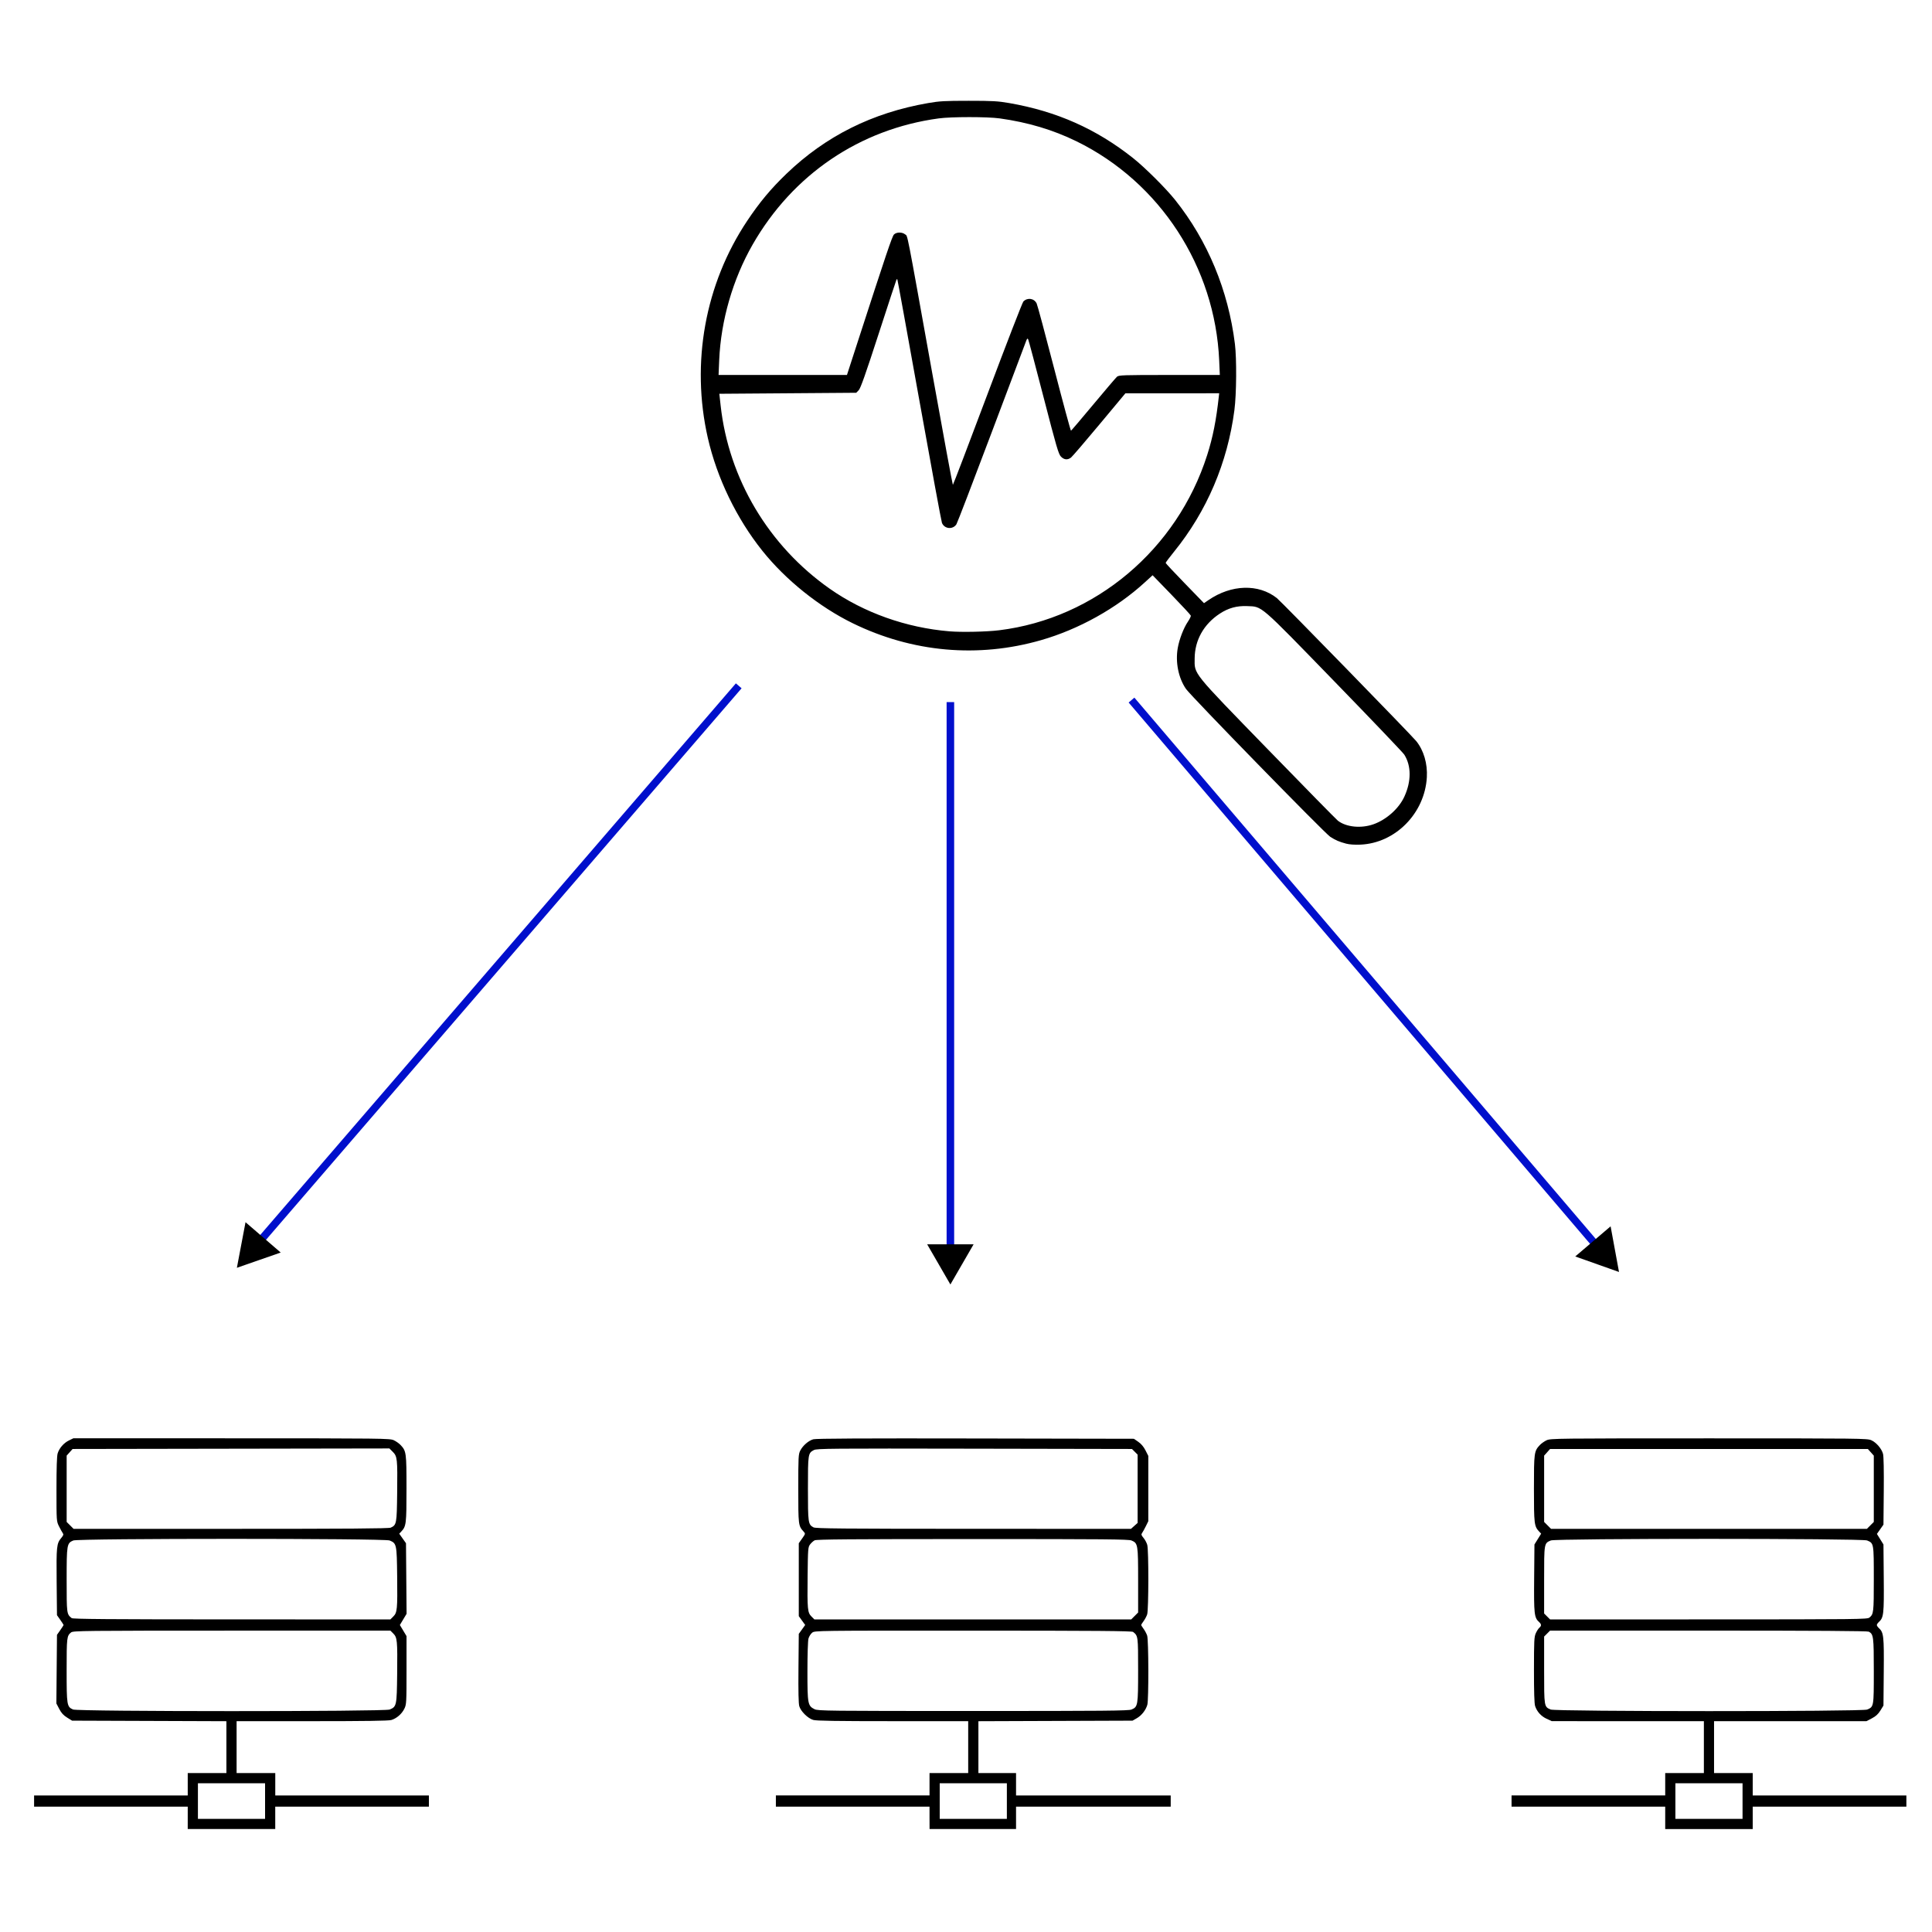 <?xml version="1.0" encoding="UTF-8" standalone="no"?>
<svg
   width="256"
   height="256"
   overflow="hidden"
   version="1.1"
   id="svg913"
   sodipodi:docname="SearchChart.svg"
   inkscape:version="1.2.2 (732a01da63, 2022-12-09)"
   inkscape:export-filename="SearchChart.svg"
   inkscape:export-xdpi="96"
   inkscape:export-ydpi="96"
   xmlns:inkscape="http://www.inkscape.org/namespaces/inkscape"
   xmlns:sodipodi="http://sodipodi.sourceforge.net/DTD/sodipodi-0.dtd"
   xmlns="http://www.w3.org/2000/svg"
   xmlns:svg="http://www.w3.org/2000/svg">
  <sodipodi:namedview
     id="namedview915"
     pagecolor="#ffffff"
     bordercolor="#000000"
     borderopacity="0.25"
     inkscape:showpageshadow="2"
     inkscape:pageopacity="0.0"
     inkscape:pagecheckerboard="0"
     inkscape:deskcolor="#d1d1d1"
     showgrid="false"
     inkscape:zoom="3.7083822"
     inkscape:cx="160.98664"
     inkscape:cy="126.47024"
     inkscape:window-width="1920"
     inkscape:window-height="1129"
     inkscape:window-x="-8"
     inkscape:window-y="-8"
     inkscape:window-maximized="1"
     inkscape:current-layer="svg913" />
  <defs
     id="defs815">
    <marker
       style="overflow:visible"
       id="marker2874"
       refX="0"
       refY="0"
       orient="auto-start-reverse"
       inkscape:stockid="TriangleStart"
       markerWidth="5.324"
       markerHeight="6.155"
       viewBox="0 0 5.324 6.155"
       inkscape:isstock="true"
       inkscape:collect="always"
       preserveAspectRatio="xMidYMid">
      <path
         transform="scale(0.5)"
         style="fill:context-stroke;fill-rule:evenodd;stroke:context-stroke;stroke-width:1pt"
         d="M 5.77,0 -2.88,5 V -5 Z"
         id="path2872" />
    </marker>
    <marker
       style="overflow:visible"
       id="marker2814"
       refX="0"
       refY="0"
       orient="auto-start-reverse"
       inkscape:stockid="TriangleStart"
       markerWidth="5.324"
       markerHeight="6.155"
       viewBox="0 0 5.324 6.155"
       inkscape:isstock="true"
       inkscape:collect="always"
       preserveAspectRatio="xMidYMid">
      <path
         transform="scale(0.5)"
         style="fill:context-stroke;fill-rule:evenodd;stroke:context-stroke;stroke-width:1pt"
         d="M 5.77,0 -2.88,5 V -5 Z"
         id="path2812" />
    </marker>
    <marker
       style="overflow:visible"
       id="TriangleStart"
       refX="0"
       refY="0"
       orient="auto-start-reverse"
       inkscape:stockid="TriangleStart"
       markerWidth="5.324"
       markerHeight="6.155"
       viewBox="0 0 5.324 6.155"
       inkscape:isstock="true"
       inkscape:collect="always"
       preserveAspectRatio="xMidYMid">
      <path
         transform="scale(0.5)"
         style="fill:context-stroke;fill-rule:evenodd;stroke:context-stroke;stroke-width:1pt"
         d="M 5.77,0 -2.88,5 V -5 Z"
         id="path135" />
    </marker>
    <clipPath
       id="clip0">
      <rect
         x="0"
         y="0"
         width="1280"
         height="720"
         id="rect776" />
    </clipPath>
    <clipPath
       id="clip1">
      <rect
         x="709"
         y="474"
         width="96"
         height="96"
         id="rect779" />
    </clipPath>
    <clipPath
       id="clip2">
      <rect
         x="709"
         y="474"
         width="96"
         height="96"
         id="rect782" />
    </clipPath>
    <clipPath
       id="clip3">
      <rect
         x="709"
         y="474"
         width="96"
         height="96"
         id="rect785" />
    </clipPath>
    <clipPath
       id="clip4">
      <rect
         x="575"
         y="474"
         width="96"
         height="96"
         id="rect788" />
    </clipPath>
    <clipPath
       id="clip5">
      <rect
         x="575"
         y="474"
         width="96"
         height="96"
         id="rect791" />
    </clipPath>
    <clipPath
       id="clip6">
      <rect
         x="575"
         y="474"
         width="96"
         height="96"
         id="rect794" />
    </clipPath>
    <clipPath
       id="clip7">
      <rect
         x="440"
         y="474"
         width="96"
         height="96"
         id="rect797" />
    </clipPath>
    <clipPath
       id="clip8">
      <rect
         x="440"
         y="474"
         width="96"
         height="96"
         id="rect800" />
    </clipPath>
    <clipPath
       id="clip9">
      <rect
         x="440"
         y="474"
         width="96"
         height="96"
         id="rect803" />
    </clipPath>
    <clipPath
       id="clip10">
      <rect
         x="559"
         y="237"
         width="162"
         height="161"
         id="rect806" />
    </clipPath>
    <clipPath
       id="clip11">
      <rect
         x="559"
         y="237"
         width="162"
         height="161"
         id="rect809" />
    </clipPath>
    <clipPath
       id="clip12">
      <rect
         x="559"
         y="237"
         width="162"
         height="161"
         id="rect812" />
    </clipPath>
  </defs>
  <path
     style="fill:#000000;stroke-width:0.135"
     d="M 24.876,240.873 V 239.39 H 14.696 4.517 v -0.742 -0.742 H 14.696 24.876 v -1.483 -1.483 h 2.562 2.562 v -3.435 -3.435 l -10.224,-0.037 -10.224,-0.037 -0.658,-0.407 C 8.412,227.292 8.134,226.988 7.853,226.45 l -0.383,-0.734 0.04,-4.546 0.04,-4.546 0.438,-0.621 c 0.241,-0.342 0.438,-0.648 0.438,-0.681 0,-0.033 -0.197,-0.339 -0.438,-0.681 l -0.438,-0.621 -0.043,-4.405 c -0.046,-4.719 -0.006,-5.097 0.61,-5.829 0.294,-0.349 0.329,-0.464 0.196,-0.647 -0.089,-0.122 -0.311,-0.525 -0.495,-0.896 -0.333,-0.673 -0.333,-0.679 -0.334,-4.906 -8.666e-4,-2.784 0.051,-4.407 0.153,-4.745 0.211,-0.705 0.811,-1.393 1.506,-1.73 l 0.582,-0.282 20.957,0.003 c 20.111,0.003 20.979,0.013 21.496,0.253 0.297,0.137 0.703,0.424 0.903,0.637 0.756,0.806 0.782,1.002 0.782,5.781 0,4.676 -0.037,4.985 -0.689,5.679 l -0.272,0.289 0.447,0.633 0.447,0.633 0.039,4.675 0.039,4.675 -0.445,0.742 -0.445,0.742 0.441,0.736 0.441,0.736 v 4.514 c 0,4.303 -0.013,4.541 -0.282,5.096 -0.337,0.696 -1.025,1.295 -1.73,1.506 -0.365,0.109 -3.41,0.154 -10.509,0.154 h -9.995 v 3.438 3.438 h 2.562 2.562 v 1.483 1.483 H 46.651 56.831 v 0.742 0.742 H 46.651 36.471 v 1.483 1.483 h -5.798 -5.798 z m 10.247,-2.225 v -2.36 h -4.449 -4.449 v 2.36 2.36 h 4.449 4.449 z m 16.51,-12.123 c 0.919,-0.384 0.945,-0.506 0.993,-4.724 0.05,-4.411 0.01,-4.828 -0.516,-5.354 l -0.383,-0.383 -21.01,0.003 c -19.703,0.003 -21.028,0.018 -21.298,0.236 -0.565,0.458 -0.589,0.658 -0.589,5.017 0,4.651 0.031,4.841 0.851,5.198 0.65,0.283 41.275,0.289 41.951,0.006 z m 0.477,-12.326 c 0.526,-0.526 0.566,-0.943 0.516,-5.354 -0.048,-4.218 -0.073,-4.34 -0.993,-4.724 -0.687,-0.287 -41.235,-0.286 -41.921,6.4e-4 -0.853,0.356 -0.881,0.522 -0.881,5.232 0,4.489 0.006,4.533 0.668,5.055 0.162,0.127 4.912,0.165 21.219,0.169 l 21.01,0.004 z m -0.344,-11.773 c 0.784,-0.357 0.813,-0.515 0.861,-4.631 0.052,-4.504 0.018,-4.819 -0.583,-5.42 l -0.448,-0.448 -20.989,0.035 -20.989,0.035 -0.393,0.44 -0.393,0.44 v 4.393 4.393 l 0.458,0.458 0.458,0.458 H 30.587 c 15.46,0 20.926,-0.04 21.18,-0.156 z"
     id="path708" />
  <path
     style="fill:#000000;stroke-width:0.135"
     d="m 123.167,240.873 v -1.483 h -10.18 -10.18 v -0.742 -0.742 h 10.18 10.18 v -1.483 -1.483 h 2.562 2.562 v -3.438 -3.438 h -9.995 c -7.518,0 -10.133,-0.041 -10.55,-0.166 -0.704,-0.21 -1.634,-1.128 -1.835,-1.81 -0.104,-0.353 -0.139,-1.963 -0.11,-5.054 l 0.042,-4.536 0.424,-0.59 0.424,-0.59 -0.424,-0.585 -0.424,-0.585 v -4.83 -4.83 l 0.447,-0.634 c 0.445,-0.631 0.446,-0.635 0.184,-0.921 -0.687,-0.753 -0.698,-0.843 -0.698,-5.679 0,-4.217 0.018,-4.564 0.262,-5.042 0.34,-0.666 1.085,-1.314 1.725,-1.499 0.359,-0.104 6.64,-0.135 21.496,-0.107 l 20.988,0.04 0.585,0.405 c 0.383,0.265 0.713,0.658 0.955,1.137 l 0.371,0.731 -0.001,4.324 -0.001,4.324 -0.333,0.674 c -0.183,0.371 -0.406,0.774 -0.495,0.896 -0.133,0.182 -0.098,0.297 0.194,0.645 0.196,0.233 0.419,0.649 0.495,0.924 0.197,0.71 0.186,8.617 -0.013,9.212 -0.084,0.252 -0.297,0.651 -0.472,0.888 -0.175,0.236 -0.318,0.468 -0.318,0.515 0,0.047 0.143,0.279 0.318,0.515 0.175,0.236 0.388,0.635 0.472,0.888 0.193,0.576 0.212,8.508 0.022,9.171 -0.202,0.704 -0.755,1.412 -1.387,1.774 l -0.571,0.327 -10.213,0.037 -10.213,0.037 v 3.435 3.435 h 2.494 2.494 v 1.483 1.483 h 10.247 10.247 v 0.742 0.742 h -10.247 -10.247 v 1.483 1.483 h -5.73 -5.73 z m 10.247,-2.225 v -2.36 h -4.449 -4.449 v 2.36 2.36 h 4.449 4.449 z m 16.512,-12.124 c 0.853,-0.356 0.881,-0.522 0.881,-5.232 0,-4.489 -0.006,-4.533 -0.668,-5.055 -0.162,-0.127 -4.906,-0.165 -21.19,-0.169 -20.936,-0.004 -20.982,-0.004 -21.332,0.272 -0.193,0.152 -0.413,0.501 -0.489,0.775 -0.08,0.288 -0.139,2.124 -0.139,4.342 -6e-4,4.323 0.046,4.574 0.943,5.022 0.443,0.221 1.727,0.236 21.004,0.236 17.44,1.4e-4 20.601,-0.029 20.991,-0.191 z m 0.423,-12.401 0.458,-0.458 v -4.267 c 0,-4.758 -0.027,-4.919 -0.881,-5.276 -0.39,-0.163 -3.557,-0.191 -21.058,-0.19 -16.081,0.002 -20.671,0.038 -20.924,0.169 -0.178,0.092 -0.451,0.338 -0.607,0.547 -0.269,0.362 -0.285,0.568 -0.325,4.18 -0.049,4.438 -0.01,4.847 0.515,5.372 l 0.383,0.383 h 20.99 20.99 z m -0.049,-11.935 0.44,-0.393 v -4.525 -4.525 l -0.374,-0.374 -0.374,-0.374 -20.862,-0.04 c -19.118,-0.037 -20.897,-0.021 -21.284,0.181 -0.776,0.406 -0.791,0.508 -0.791,5.117 0,4.553 0.027,4.743 0.736,5.129 0.287,0.156 3.72,0.187 21.205,0.192 l 20.863,0.005 z"
     id="path710" />
  <path
     style="fill:#000000;stroke-width:0.135"
     d="m 220.649,240.873 v -1.483 h -10.18 -10.18 v -0.742 -0.742 h 10.18 10.18 v -1.483 -1.483 h 2.562 2.562 v -3.438 -3.438 l -10.079,-0.001 -10.079,-0.001 -0.69,-0.321 c -0.732,-0.341 -1.264,-0.932 -1.516,-1.685 -0.102,-0.305 -0.152,-1.902 -0.15,-4.786 0.003,-3.894 0.028,-4.382 0.248,-4.867 0.135,-0.297 0.346,-0.623 0.469,-0.724 0.294,-0.244 0.282,-0.462 -0.041,-0.754 -0.641,-0.58 -0.692,-1.044 -0.651,-5.814 l 0.039,-4.462 0.444,-0.714 0.444,-0.714 -0.269,-0.287 c -0.649,-0.691 -0.687,-1.003 -0.687,-5.676 0,-4.779 0.026,-4.975 0.782,-5.781 0.2,-0.213 0.606,-0.5 0.903,-0.637 0.518,-0.24 1.382,-0.25 21.505,-0.25 20.107,0 20.988,0.01 21.515,0.249 0.667,0.303 1.364,1.115 1.551,1.807 0.086,0.316 0.123,2.204 0.098,4.944 l -0.041,4.433 -0.434,0.615 -0.434,0.615 0.434,0.698 0.434,0.698 0.039,4.462 c 0.042,4.77 -0.01,5.235 -0.651,5.814 -0.146,0.132 -0.265,0.312 -0.265,0.4 0,0.088 0.119,0.268 0.265,0.4 0.64,0.58 0.693,1.044 0.651,5.813 l -0.039,4.46 -0.407,0.657 c -0.296,0.478 -0.603,0.76 -1.128,1.034 l -0.721,0.377 H 237.217 227.121 v 3.438 3.438 h 2.562 2.562 v 1.483 1.483 h 10.18 10.18 v 0.742 0.742 h -10.18 -10.18 v 1.483 1.483 h -5.798 -5.798 z m 10.247,-2.225 v -2.36 h -4.449 -4.449 v 2.36 2.36 h 4.449 4.449 z m 16.503,-12.12 c 0.894,-0.374 0.89,-0.348 0.89,-5.107 0,-4.561 -0.041,-4.883 -0.667,-5.218 -0.175,-0.093 -7.11,-0.139 -21.245,-0.139 h -20.985 l -0.394,0.394 -0.394,0.394 v 4.43 c 0,4.89 -0.004,4.864 0.86,5.24 0.636,0.277 41.273,0.282 41.935,0.006 z m 0.301,-12.186 c 0.566,-0.459 0.589,-0.654 0.589,-5.115 0,-4.761 0.004,-4.736 -0.89,-5.109 -0.673,-0.281 -41.233,-0.281 -41.905,0 -0.897,0.375 -0.89,0.333 -0.89,5.246 v 4.43 l 0.394,0.394 0.394,0.394 21.01,-0.003 c 19.703,-0.003 21.028,-0.018 21.298,-0.236 z m 0.13,-12.219 0.458,-0.458 v -4.393 -4.393 l -0.393,-0.44 -0.393,-0.44 H 226.446 205.391 l -0.393,0.44 -0.393,0.44 v 4.393 4.393 l 0.458,0.458 0.458,0.458 h 20.926 20.926 z"
     id="path714" />
  <path
     style="fill:#000000;stroke-width:0.135"
     d="m 178.38,111.79 c -0.947,-0.255 -1.389,-0.445 -2.12,-0.913 -0.719,-0.46 -18.468,-18.655 -19.115,-19.595 -0.994,-1.444 -1.414,-3.533 -1.089,-5.404 0.202,-1.162 0.777,-2.66 1.342,-3.497 0.238,-0.352 0.414,-0.715 0.392,-0.806 -0.022,-0.091 -1.171,-1.333 -2.553,-2.759 l -2.512,-2.593 -1.061,0.969 c -3.75,3.427 -8.718,6.192 -13.711,7.629 -8.356,2.405 -17.074,1.623 -24.967,-2.24 -4.433,-2.169 -8.863,-5.719 -11.953,-9.578 -3.43,-4.283 -6.03,-9.66 -7.242,-14.973 -2.267,-9.939 -0.367,-20.412 5.221,-28.775 1.649,-2.468 3.128,-4.241 5.191,-6.225 5.209,-5.007 11.377,-8.086 18.774,-9.372 1.512,-0.263 2.216,-0.302 5.38,-0.302 3.164,0 3.868,0.04 5.38,0.302 6.278,1.091 11.526,3.423 16.395,7.284 1.574,1.248 4.35,4.011 5.579,5.551 4.316,5.412 7.04,11.973 7.92,19.078 0.245,1.98 0.21,6.646 -0.066,8.764 -0.911,6.982 -3.644,13.395 -8.001,18.772 -0.615,0.759 -1.114,1.426 -1.11,1.483 0.004,0.057 1.149,1.28 2.544,2.718 l 2.537,2.614 0.591,-0.405 c 3.03,-2.077 6.627,-2.185 9.059,-0.271 0.567,0.447 17.829,18.156 18.47,18.95 0.996,1.232 1.511,2.988 1.408,4.796 -0.272,4.774 -4.168,8.727 -8.796,8.926 -0.756,0.033 -1.468,-0.016 -1.888,-0.129 z m 3.603,-2.567 c 1.721,-0.608 3.372,-2.079 4.096,-3.652 0.941,-2.044 0.938,-4.092 -0.008,-5.582 -0.169,-0.267 -4.33,-4.626 -9.247,-9.688 -10.088,-10.386 -9.531,-9.906 -11.592,-9.989 -1.355,-0.054 -2.472,0.256 -3.609,1.002 -2.118,1.39 -3.308,3.511 -3.325,5.923 -0.015,2.152 -0.435,1.629 9.73,12.089 4.878,5.019 9.039,9.258 9.247,9.42 1.098,0.855 3.07,1.054 4.708,0.476 z M 132.403,83.512 c 12.716,-1.569 23.559,-10.7 27.55,-23.202 0.757,-2.372 1.2,-4.604 1.554,-7.828 l 0.041,-0.371 -6.213,0.002 -6.213,0.002 -3.438,4.125 c -1.891,2.269 -3.583,4.24 -3.76,4.38 -0.451,0.358 -0.919,0.317 -1.344,-0.116 -0.32,-0.326 -0.598,-1.278 -2.298,-7.854 -1.063,-4.116 -1.983,-7.574 -2.043,-7.685 -0.085,-0.157 -0.144,-0.113 -0.265,0.202 -0.086,0.222 -2.155,5.712 -4.598,12.199 -2.443,6.487 -4.535,11.935 -4.648,12.107 -0.481,0.734 -1.596,0.622 -1.917,-0.193 -0.083,-0.211 -1.435,-7.543 -3.004,-16.293 -1.569,-8.75 -2.876,-15.935 -2.904,-15.966 -0.028,-0.031 -0.075,-0.031 -0.104,0 -0.029,0.031 -1.096,3.272 -2.37,7.202 -1.747,5.385 -2.399,7.229 -2.647,7.483 l -0.329,0.337 -9.069,0.067 -9.069,0.067 0.171,1.551 c 1.069,9.713 6.366,18.605 14.468,24.287 4.519,3.169 10.126,5.163 15.855,5.638 1.626,0.135 4.923,0.064 6.594,-0.143 z M 130.852,52.214 c 2.484,-6.616 4.621,-12.135 4.749,-12.264 0.549,-0.556 1.422,-0.428 1.761,0.258 0.103,0.207 1.148,4.094 2.323,8.638 1.175,4.544 2.178,8.245 2.228,8.225 0.05,-0.02 1.381,-1.584 2.957,-3.475 1.576,-1.891 2.987,-3.544 3.135,-3.674 0.249,-0.218 0.78,-0.236 6.949,-0.236 h 6.68 l -0.084,-1.921 c -0.542,-12.4 -7.844,-23.621 -18.895,-29.034 -3.121,-1.529 -6.441,-2.52 -10.185,-3.042 -1.636,-0.228 -6.406,-0.227 -8.09,9.19e-4 -10.461,1.419 -19.334,7.436 -24.651,16.718 -2.618,4.57 -4.205,10.048 -4.429,15.29 l -0.085,1.989 h 8.506 8.506 l 1.301,-4.011 c 3.947,-12.171 4.686,-14.361 4.93,-14.604 0.331,-0.331 1.077,-0.34 1.476,-0.016 0.364,0.295 0.097,-1.07 3.583,18.328 1.469,8.176 2.704,14.864 2.745,14.863 0.041,-9.43e-4 2.107,-5.415 4.591,-12.031 z"
     id="path718" />
  <path
     style="fill:#0000ff;stroke:#000fcc;stroke-opacity:1;marker-end:url(#TriangleStart)"
     d="M 97.886,90.875 33.707,165.301"
     id="path1186" />
  <path
     style="fill:#0000ff;stroke:#000fcc;stroke-opacity:1;marker-end:url(#marker2814)"
     d="M 125.931,93.032 V 166.649"
     id="path2804" />
  <path
     style="fill:#0000ff;stroke:#000fcc;stroke-opacity:1;marker-end:url(#marker2874)"
     d="m 149.931,92.763 62.291,73.078"
     id="path2858" />
</svg>

